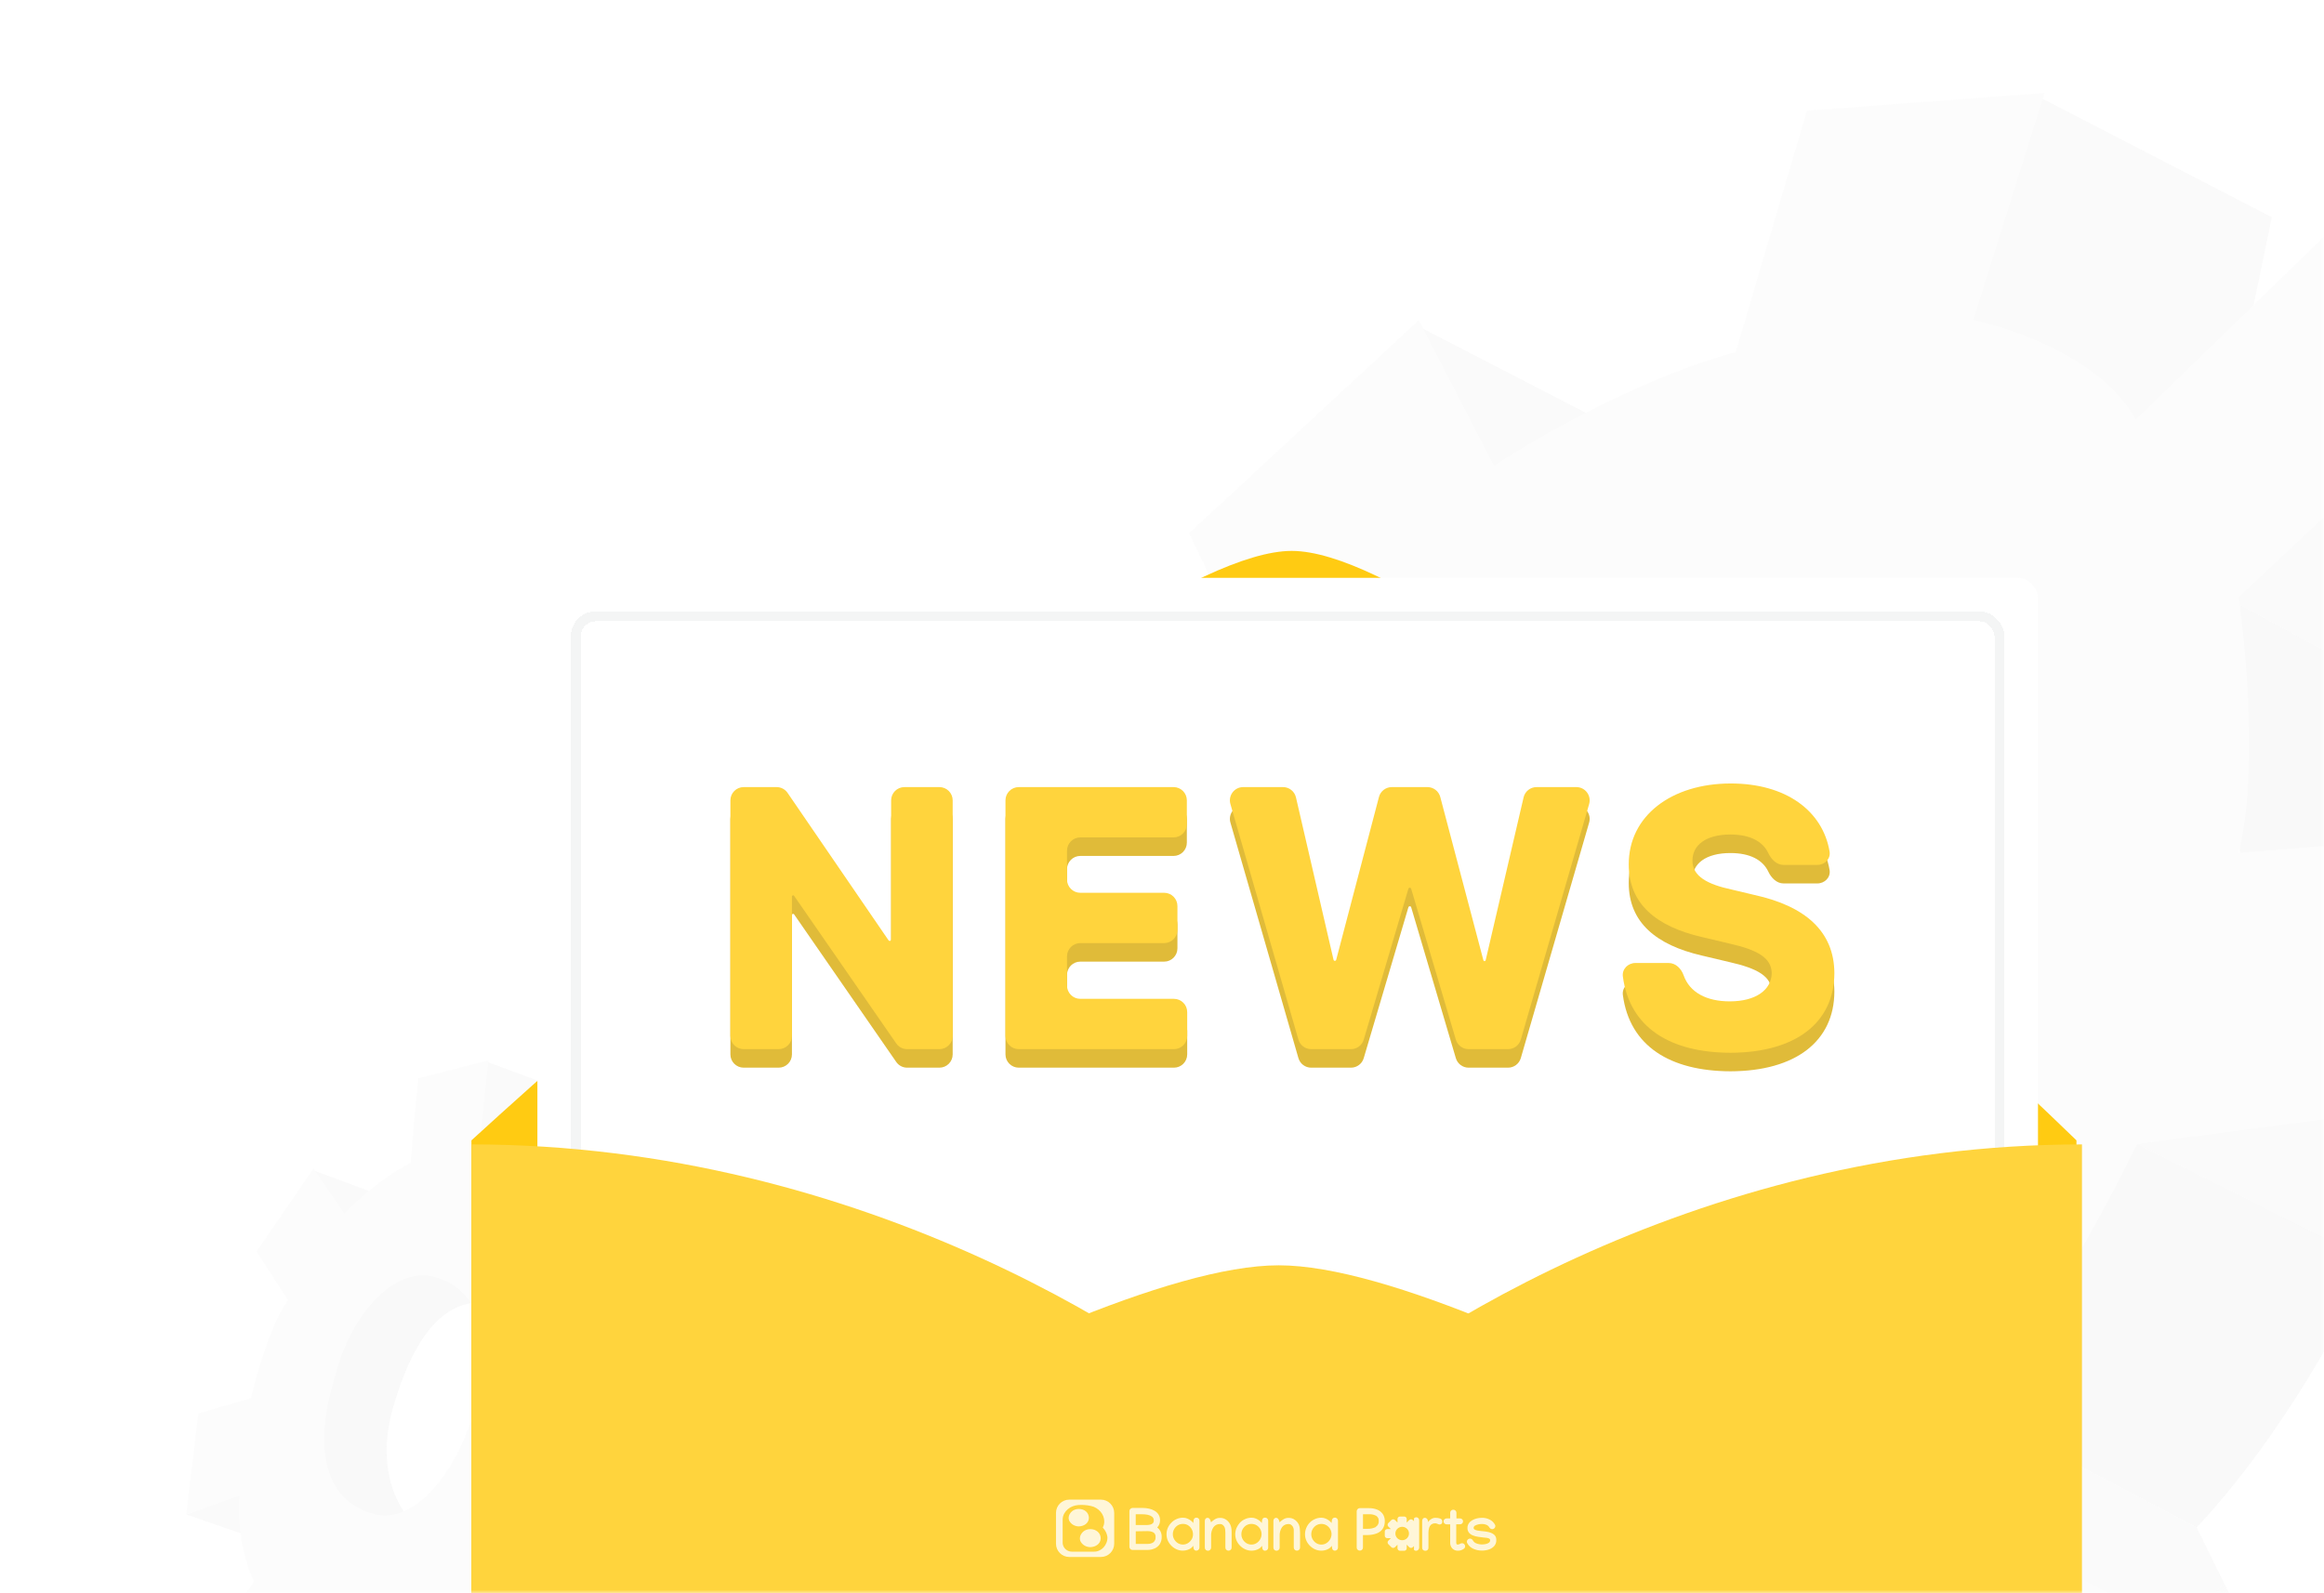 <svg width="350" height="240" viewBox="0 0 350 240" fill="none" xmlns="http://www.w3.org/2000/svg">
<mask id="mask0_4860_79425" style="mask-type:alpha" maskUnits="userSpaceOnUse" x="0" y="0" width="350" height="240">
<mask id="mask1_4860_79425" style="mask-type:alpha" maskUnits="userSpaceOnUse" x="0" y="0" width="350" height="240">
<rect width="350" height="240" rx="16" fill="#D9D9D9"/>
</mask>
<g mask="url(#mask1_4860_79425)">
<rect x="-746" y="-61" width="1096" height="301" rx="16" fill="#1F2937"/>
</g>
</mask>
<g mask="url(#mask0_4860_79425)">
<g opacity="0.1" filter="url(#filter0_f_4860_79425)">
<path d="M156.625 184.085L123.221 189.969L159.011 207.619L156.625 184.085Z" fill="#CAC9C9"/>
<path d="M232.836 158.191C216.996 187.397 228.876 208.3 236.796 215.101L225.481 216.712L202.287 211.88L186.447 181.814L211.904 116.313L257.161 75.509L304.114 98.596L306.943 140.473C303.926 133.851 295.176 120.286 284.315 118.997C270.738 117.387 252.635 121.682 232.836 158.191Z" fill="#BDBDBD"/>
<path d="M249.081 67.486L213.887 49.3L224.027 81.927L249.081 67.486Z" fill="#CAC9C9"/>
<path d="M342.139 32.72L306.945 14.535L295.611 53.045L334.385 70.16L342.139 32.72Z" fill="#CAC9C9"/>
<path d="M399.4 81.393L363.609 64.812L336.17 90.485L370.768 109.205L399.4 81.393Z" fill="#CAC9C9"/>
<path d="M370.768 109.205L336.17 90.485L337.363 129.529L371.961 133.273C373.87 125.999 371.961 114.197 370.768 109.205Z" fill="#BDBDBD"/>
<path d="M400.002 145.575L363.614 126.855L349.895 168.039L385.685 187.294L400.002 145.575Z" fill="#D5D5D5"/>
<path d="M349.895 168.04L321.859 172.319L357.054 189.969L385.686 187.295L349.895 168.04Z" fill="#CAC9C9"/>
<path d="M357.059 189.969L321.865 172.319L296.215 211.898L330.813 230.083C343.697 216.391 353.679 197.635 357.059 189.969Z" fill="#BDBDBD"/>
<path d="M342.146 253.082L308.145 235.432L296.215 211.898L330.813 230.083L342.146 253.082Z" fill="#CAC9C9"/>
<path d="M274.137 267.523L308.138 234.897L342.736 253.617L308.734 286.243L274.137 267.523Z" fill="#D5D5D5"/>
<path fill-rule="evenodd" clip-rule="evenodd" d="M179.072 80.322L213.67 48.231L225.004 70.16C231.168 66.059 247.075 56.896 261.391 53.045L272.128 16.674L307.919 14L297.182 48.231C303.346 49.479 316.867 54.221 321.639 63.207L350.271 35.394L363.991 64.811L337.148 89.95C338.341 98.151 340.011 117.335 337.148 128.46L363.991 126.32L350.271 168.574L321.858 172.318C317.086 182.124 305.413 203.875 297.778 210.293L308.515 234.896L273.918 267.523L261.987 245.594C255.625 250.051 239.559 259.821 226.197 263.244L215.459 298.01L177.879 301.754L189.809 265.918C184.441 265.027 172.391 261.105 167.142 252.547L137.316 279.29L123 250.407L150.44 224.199C148.451 218.494 145.667 202.805 150.44 185.69L123 189.968L137.316 146.645L164.159 143.971C168.733 134.165 180.384 112.414 190.406 103.856L179.072 80.322ZM214.989 203.846C232.918 210.81 257.147 192.94 271.477 166.732C288.662 135.3 283.934 112.514 263.038 104.398C245.11 97.433 219.819 114.05 206.551 141.512C189.25 172.263 192.762 195.211 214.989 203.846Z" fill="#E2E2E2"/>
</g>
<g opacity="0.1" filter="url(#filter1_f_4860_79425)">
<path d="M37.814 224.459L28.111 228.14L39.874 232.224L37.814 224.459Z" fill="#CAC9C9"/>
<path d="M59.233 211.88C56.14 222.48 60.903 228.877 63.672 230.751L60.363 231.87L53.117 231.437L46.642 222.172L50.553 198.916L61.824 182.925L77.252 188.259L80.492 202.15C79.207 200.085 75.804 195.986 72.466 196.11C68.294 196.265 63.099 198.631 59.233 211.88Z" fill="#BDBDBD"/>
<path d="M58.944 180.649L47.33 176.355L52.24 186.771L58.944 180.649Z" fill="#CAC9C9"/>
<path d="M84.924 164.235L73.31 159.942L72.102 173.428L84.731 177.18L84.924 164.235Z" fill="#CAC9C9"/>
<path d="M99.227 169.177L87.613 164.883L93.205 173.892L104.907 177.617L99.227 169.177Z" fill="#D5D5D5"/>
<path d="M104.906 177.617L93.205 173.892L86.424 183.9L97.89 188.404L104.906 177.617Z" fill="#CAC9C9"/>
<path d="M97.891 188.403L86.426 183.9L89.013 196.924L99.623 196.409C99.782 193.873 98.534 190.015 97.891 188.403Z" fill="#BDBDBD"/>
<path d="M108.751 199.097L96.748 194.685L94.976 209.19L106.83 213.812L108.751 199.097Z" fill="#D5D5D5"/>
<path d="M94.978 209.19L86.797 212.059L98.38 216.173L106.832 213.812L94.978 209.19Z" fill="#CAC9C9"/>
<path d="M98.379 216.173L86.796 212.059L81.347 226.636L92.782 230.961C95.872 225.712 97.801 218.915 98.379 216.173Z" fill="#BDBDBD"/>
<path d="M97.499 238.088L86.274 233.913L81.346 226.636L92.781 230.96L97.499 238.088Z" fill="#CAC9C9"/>
<path d="M74.558 251.771L62.734 247.329L73.405 238.502L81.442 245.619C80.78 247.797 76.577 250.628 74.558 251.771Z" fill="#BDBDBD"/>
<path d="M77.888 246.409L86.243 233.734L97.708 238.237L89.353 250.912L77.888 246.409Z" fill="#D5D5D5"/>
<path fill-rule="evenodd" clip-rule="evenodd" d="M38.635 188.534L47.201 176.008L51.858 182.777C53.476 181.088 57.734 177.202 61.816 175.179L62.967 162.44L73.569 159.712L72.297 171.734C74.22 171.837 78.554 172.734 80.501 175.502L87.518 164.715L93.32 173.872L86.688 183.671C87.514 186.358 89.111 192.702 88.886 196.577L96.83 194.487L95.119 209.35L86.794 212.059C85.92 215.589 83.654 223.476 81.725 226.018L86.356 233.715L77.822 246.42L72.985 239.681C71.327 241.5 67.057 245.597 63.237 247.428L61.995 259.629L50.915 262.807L52.455 250.186C50.791 250.162 46.946 249.464 44.88 246.865L37.444 257.354L31.493 248.407L38.243 238.219C37.32 236.409 35.588 231.293 36.045 225.313L28.043 228.151L29.873 212.899L37.787 210.629C38.601 207.108 40.861 199.222 43.385 195.841L38.635 188.534ZM56.48 228.094C62.266 229.511 68.527 222.282 71.337 212.765C74.708 201.351 71.986 193.956 65.244 192.305C59.458 190.889 52.807 197.752 50.387 207.635C46.943 218.827 49.308 226.338 56.48 228.094Z" fill="#E2E2E2"/>
</g>
<g filter="url(#filter2_d_4860_79425)">
<path d="M194.533 87.984C167.42 87.984 71 176.775 71 176.775V280.035H312.719V176.775C312.719 176.775 221.645 87.984 194.533 87.984Z" fill="#FFCB12"/>
</g>
<g filter="url(#filter3_d_4860_79425)">
<rect x="80.934" y="82.04" width="225.991" height="210.263" rx="3" fill="white"/>
</g>
<g filter="url(#filter4_d_4860_79425)">
<rect x="86.727" y="87.834" width="214.402" height="199.501" rx="3" stroke="#1F2937" stroke-opacity="0.05" stroke-width="1.5" shape-rendering="crispEdges"/>
</g>
<g filter="url(#filter5_d_4860_79425)">
<path d="M71 257.684V177.387C129.967 177.387 176.143 207.734 191.86 222.908V257.684H71Z" fill="#FFD43D"/>
</g>
<g filter="url(#filter6_d_4860_79425)">
<path d="M313.547 257.684V177.387C254.984 177.387 209.124 207.734 193.515 222.908V257.684H313.547Z" fill="#FFD43D"/>
</g>
<g filter="url(#filter7_d_4860_79425)">
<path d="M192.576 195.599C225.068 195.599 313.547 252.452 313.547 252.452V299.902H71V252.452C71 252.452 160.084 195.599 192.576 195.599Z" fill="#FFD43D"/>
</g>
<g opacity="0.8">
<path d="M161.442 229.576C161.727 229.795 162.078 229.919 162.441 229.927C162.645 229.926 162.847 229.893 163.041 229.829C163.215 229.773 163.377 229.688 163.521 229.576C163.654 229.467 163.766 229.335 163.852 229.188C163.943 229.014 163.991 228.821 163.991 228.626C163.985 228.44 163.943 228.257 163.866 228.087C163.791 227.929 163.683 227.787 163.549 227.67C163.408 227.551 163.245 227.457 163.069 227.394C162.871 227.326 162.661 227.293 162.45 227.296C162.27 227.297 162.092 227.327 161.922 227.385C161.745 227.442 161.582 227.532 161.442 227.652C161.302 227.773 161.186 227.917 161.096 228.078C161.001 228.236 160.948 228.414 160.943 228.598C160.932 228.799 160.982 228.999 161.087 229.173C161.183 229.325 161.303 229.461 161.442 229.576Z" fill="white"/>
<path d="M163.639 230.43C163.457 230.489 163.289 230.582 163.145 230.705C163.004 230.832 162.884 230.981 162.79 231.145C162.694 231.308 162.642 231.492 162.637 231.681C162.622 231.888 162.672 232.096 162.78 232.275C162.974 232.588 163.272 232.827 163.624 232.951C163.799 233.013 163.984 233.047 164.171 233.052C164.382 233.051 164.592 233.016 164.793 232.951C164.971 232.892 165.138 232.804 165.286 232.69C165.425 232.58 165.541 232.444 165.626 232.289C165.722 232.111 165.771 231.911 165.769 231.71C165.766 231.518 165.722 231.329 165.641 231.154C165.563 230.991 165.452 230.845 165.315 230.725C165.17 230.601 165.003 230.505 164.822 230.44C164.618 230.369 164.403 230.335 164.186 230.338C164 230.338 163.814 230.369 163.639 230.43Z" fill="white"/>
<path d="M159.035 232.533C159.035 233.637 159.931 234.533 161.035 234.533L165.801 234.533C166.905 234.533 167.801 233.637 167.801 232.533L167.801 227.897C167.801 226.793 166.905 225.897 165.801 225.897L161.035 225.897C159.931 225.897 159.035 226.793 159.035 227.897L159.035 232.533ZM160.038 228.866C160.046 228.56 160.126 228.261 160.273 227.992C160.415 227.74 160.6 227.515 160.821 227.328C161.044 227.14 161.298 226.992 161.572 226.891C161.835 226.79 162.112 226.73 162.393 226.712C163.034 226.663 163.679 226.71 164.305 226.853C164.583 226.908 164.849 227.012 165.089 227.16C165.331 227.307 165.549 227.489 165.735 227.7C165.916 227.908 166.059 228.146 166.157 228.402C166.254 228.65 166.304 228.913 166.305 229.179C166.307 229.484 166.236 229.785 166.099 230.059C166.094 230.069 166.091 230.081 166.091 230.093V230.093C166.091 230.112 166.099 230.131 166.113 230.145C166.47 230.518 166.702 230.991 166.776 231.5C166.796 231.799 166.75 232.099 166.639 232.379C166.539 232.639 166.393 232.878 166.206 233.086C166.024 233.286 165.802 233.448 165.554 233.561C165.299 233.68 165.02 233.739 164.738 233.734L161.451 233.734C161.095 233.739 160.751 233.61 160.488 233.373C160.225 233.137 160.064 232.81 160.038 232.46L160.038 228.866Z" fill="white"/>
<path d="M174.279 230.089C174.56 229.798 174.713 229.41 174.707 229.009C174.715 228.711 174.639 228.416 174.487 228.157C174.341 227.921 174.138 227.725 173.896 227.585C173.637 227.43 173.354 227.319 173.058 227.255C172.743 227.184 172.422 227.147 172.099 227.147L171.726 227.147L170.559 227.147C170.436 227.152 170.319 227.203 170.231 227.288C170.144 227.374 170.095 227.49 170.094 227.612L170.094 233.009C170.093 233.07 170.105 233.13 170.128 233.187C170.152 233.244 170.186 233.295 170.23 233.338C170.274 233.382 170.326 233.416 170.384 233.439C170.441 233.462 170.503 233.473 170.565 233.473L172.822 233.473C173.2 233.473 173.574 233.392 173.918 233.235C174.231 233.093 174.496 232.865 174.679 232.577C174.872 232.25 174.967 231.875 174.953 231.497C174.959 231.2 174.892 230.905 174.756 230.639C174.639 230.425 174.476 230.237 174.279 230.089ZM171.042 228.097L171.743 228.097L172.006 228.097C172.281 228.098 172.556 228.123 172.827 228.173C173.071 228.217 173.301 228.315 173.501 228.459C173.59 228.53 173.66 228.621 173.705 228.725C173.751 228.828 173.771 228.94 173.764 229.053C173.768 229.126 173.757 229.199 173.732 229.267C173.707 229.336 173.667 229.399 173.616 229.452C173.511 229.555 173.378 229.626 173.233 229.657C173.068 229.696 172.899 229.717 172.729 229.722L171.042 229.722L171.042 228.097ZM173.715 232.318C173.449 232.495 173.132 232.582 172.811 232.566L171.047 232.566L171.047 230.666L172.751 230.639L172.811 230.639C173.117 230.628 173.42 230.693 173.693 230.828C173.81 230.899 173.904 231.001 173.964 231.122C174.024 231.244 174.048 231.379 174.033 231.514C174.048 231.663 174.027 231.813 173.971 231.953C173.916 232.093 173.828 232.218 173.715 232.318Z" fill="white"/>
<path d="M180.168 228.61C180.11 228.609 180.052 228.621 179.998 228.645C179.945 228.67 179.898 228.706 179.862 228.751C179.785 228.842 179.744 228.957 179.747 229.075L179.708 229.42C179.615 229.289 179.502 229.173 179.374 229.075C179.207 228.943 179.023 228.834 178.826 228.751C178.619 228.662 178.395 228.616 178.169 228.616C177.834 228.614 177.503 228.684 177.199 228.821C176.903 228.946 176.637 229.13 176.416 229.361C176.183 229.592 175.997 229.865 175.868 230.165C175.62 230.769 175.62 231.444 175.868 232.048C176.001 232.343 176.186 232.612 176.416 232.842C176.64 233.069 176.905 233.252 177.199 233.381C177.491 233.511 177.807 233.578 178.128 233.578C178.448 233.578 178.764 233.511 179.056 233.381C179.321 233.269 179.546 233.081 179.703 232.842L179.741 233.117C179.738 233.235 179.779 233.35 179.856 233.441C179.893 233.487 179.94 233.524 179.995 233.548C180.049 233.573 180.109 233.584 180.168 233.581C180.23 233.583 180.291 233.571 180.347 233.548C180.404 233.525 180.455 233.49 180.497 233.446C180.542 233.403 180.578 233.352 180.602 233.296C180.627 233.239 180.639 233.178 180.639 233.117L180.639 229.058C180.641 228.997 180.63 228.936 180.606 228.88C180.582 228.823 180.547 228.772 180.503 228.729C180.458 228.688 180.405 228.657 180.348 228.636C180.29 228.616 180.229 228.607 180.168 228.61ZM179.462 231.876C179.328 232.107 179.14 232.303 178.914 232.448C178.685 232.589 178.42 232.664 178.15 232.664C177.879 232.664 177.614 232.589 177.385 232.448C177.158 232.304 176.97 232.108 176.837 231.876C176.701 231.641 176.629 231.375 176.629 231.104C176.629 230.836 176.698 230.572 176.829 230.337C176.961 230.102 177.15 229.904 177.38 229.76C177.614 229.622 177.882 229.549 178.155 229.549C178.428 229.549 178.696 229.622 178.93 229.76C179.273 229.982 179.519 230.322 179.621 230.713C179.722 231.105 179.671 231.519 179.478 231.876L179.462 231.876Z" fill="white"/>
<path d="M185.29 229.676C185.161 229.394 184.963 229.147 184.715 228.958C184.433 228.743 184.084 228.632 183.729 228.645C183.444 228.642 183.166 228.722 182.929 228.877C182.734 229.005 182.551 229.15 182.381 229.309L182.315 229.087C182.281 228.976 182.23 228.87 182.162 228.774C182.125 228.73 182.078 228.695 182.026 228.67C181.973 228.646 181.916 228.633 181.858 228.633C181.8 228.633 181.742 228.646 181.69 228.67C181.637 228.695 181.591 228.73 181.554 228.774C181.482 228.867 181.445 228.982 181.45 229.098L181.45 233.124C181.448 233.186 181.459 233.248 181.483 233.306C181.506 233.363 181.541 233.416 181.586 233.46C181.63 233.504 181.683 233.538 181.742 233.561C181.8 233.584 181.863 233.595 181.926 233.594C182.051 233.592 182.17 233.543 182.258 233.456C182.346 233.37 182.396 233.252 182.397 233.13L182.397 231.381C182.369 230.916 182.49 230.453 182.742 230.059C182.852 229.903 183 229.776 183.172 229.691C183.345 229.606 183.536 229.566 183.729 229.573C183.888 229.566 184.044 229.618 184.167 229.719C184.277 229.81 184.365 229.924 184.424 230.053C184.477 230.173 184.508 230.301 184.517 230.431C184.535 230.589 184.545 230.747 184.545 230.906L184.545 233.119C184.543 233.18 184.555 233.241 184.578 233.298C184.602 233.354 184.637 233.406 184.682 233.448C184.771 233.535 184.891 233.583 185.016 233.583C185.141 233.583 185.261 233.535 185.35 233.448C185.395 233.406 185.43 233.354 185.454 233.298C185.477 233.241 185.489 233.18 185.487 233.119L185.487 230.906C185.487 230.723 185.487 230.523 185.46 230.318C185.44 230.096 185.382 229.879 185.29 229.676Z" fill="white"/>
<path d="M190.493 228.612C190.434 228.61 190.374 228.621 190.32 228.646C190.266 228.67 190.218 228.707 190.181 228.752C190.104 228.843 190.063 228.958 190.066 229.076L190.028 229.421C189.936 229.291 189.825 229.175 189.699 229.076C189.531 228.946 189.347 228.837 189.151 228.752C188.946 228.662 188.724 228.616 188.499 228.617C188.163 228.615 187.83 228.685 187.524 228.822C187.23 228.95 186.963 229.134 186.741 229.362C186.522 229.599 186.346 229.871 186.22 230.166C185.968 230.77 185.968 231.446 186.22 232.05C186.351 232.346 186.537 232.615 186.768 232.843C186.992 233.071 187.258 233.254 187.551 233.383C187.85 233.517 188.176 233.585 188.505 233.583C188.816 233.581 189.124 233.515 189.408 233.388C189.676 233.277 189.903 233.089 190.06 232.849L190.099 233.124C190.096 233.241 190.135 233.355 190.208 233.448C190.245 233.494 190.293 233.531 190.347 233.555C190.401 233.58 190.461 233.591 190.521 233.588C190.583 233.589 190.644 233.577 190.702 233.554C190.759 233.531 190.811 233.497 190.855 233.454C190.899 233.41 190.934 233.359 190.957 233.302C190.981 233.246 190.992 233.185 190.992 233.124L190.992 229.065C190.992 229.004 190.98 228.943 190.955 228.886C190.931 228.829 190.895 228.778 190.849 228.736C190.803 228.691 190.747 228.656 190.685 228.635C190.624 228.613 190.558 228.606 190.493 228.612ZM189.781 231.877C189.649 232.109 189.461 232.306 189.233 232.449C189.006 232.592 188.741 232.667 188.472 232.665C188.2 232.666 187.935 232.591 187.705 232.449C187.477 232.306 187.289 232.109 187.157 231.877C187.022 231.642 186.952 231.376 186.954 231.105C186.954 230.836 187.021 230.571 187.151 230.334C187.285 230.102 187.473 229.906 187.699 229.761C187.934 229.624 188.201 229.551 188.474 229.551C188.747 229.551 189.015 229.624 189.25 229.761C189.477 229.905 189.665 230.101 189.797 230.334C189.93 230.572 189.998 230.839 189.995 231.111C189.993 231.38 189.919 231.645 189.781 231.877Z" fill="white"/>
<path d="M195.618 229.675C195.486 229.393 195.287 229.147 195.037 228.958C194.757 228.741 194.407 228.63 194.051 228.645C193.768 228.64 193.491 228.721 193.257 228.877C193.062 229.006 192.879 229.15 192.709 229.308L192.649 229.087C192.613 228.975 192.56 228.869 192.49 228.774C192.453 228.73 192.407 228.695 192.355 228.67C192.303 228.646 192.246 228.633 192.188 228.633C192.131 228.633 192.074 228.646 192.022 228.67C191.969 228.695 191.924 228.73 191.887 228.774C191.814 228.866 191.775 228.981 191.777 229.098L191.777 233.124C191.776 233.186 191.787 233.247 191.81 233.304C191.833 233.362 191.868 233.414 191.912 233.457C191.956 233.501 192.008 233.536 192.066 233.559C192.124 233.583 192.186 233.594 192.249 233.594C192.374 233.593 192.493 233.545 192.583 233.459C192.627 233.416 192.662 233.365 192.685 233.308C192.709 233.251 192.721 233.191 192.72 233.13L192.72 231.381C192.694 230.916 192.815 230.454 193.065 230.059C193.176 229.902 193.325 229.776 193.498 229.691C193.671 229.606 193.863 229.566 194.056 229.573C194.214 229.566 194.369 229.618 194.489 229.719C194.6 229.809 194.688 229.924 194.747 230.053C194.799 230.174 194.832 230.301 194.845 230.431C194.854 230.589 194.854 230.748 194.845 230.906L194.845 233.119C194.845 233.18 194.857 233.241 194.882 233.298C194.906 233.355 194.942 233.406 194.988 233.448C195.076 233.534 195.195 233.582 195.319 233.582C195.443 233.582 195.562 233.534 195.651 233.448C195.696 233.406 195.732 233.355 195.757 233.298C195.781 233.241 195.794 233.18 195.793 233.119L195.793 230.906C195.793 230.709 195.782 230.513 195.76 230.318C195.749 230.097 195.701 229.88 195.618 229.675Z" fill="white"/>
<path d="M200.999 228.615C200.94 228.613 200.882 228.625 200.829 228.65C200.775 228.674 200.729 228.71 200.692 228.755C200.615 228.846 200.574 228.961 200.577 229.079L200.538 229.424C200.445 229.293 200.332 229.177 200.204 229.079C200.037 228.947 199.853 228.838 199.656 228.755C199.451 228.667 199.229 228.621 199.004 228.62C198.668 228.617 198.335 228.687 198.029 228.825C197.735 228.953 197.469 229.136 197.246 229.365C197.023 229.599 196.847 229.871 196.725 230.169C196.601 230.467 196.537 230.786 196.539 231.108C196.536 231.433 196.601 231.754 196.731 232.053C196.862 232.348 197.047 232.617 197.279 232.846C197.503 233.073 197.769 233.256 198.062 233.386C198.354 233.515 198.671 233.582 198.991 233.582C199.311 233.582 199.627 233.515 199.919 233.386C200.186 233.273 200.413 233.085 200.571 232.846L200.61 233.121C200.605 233.239 200.644 233.354 200.719 233.445C200.756 233.491 200.804 233.528 200.858 233.553C200.912 233.577 200.972 233.588 201.031 233.585C201.094 233.586 201.155 233.575 201.213 233.551C201.27 233.528 201.322 233.494 201.366 233.45C201.453 233.362 201.502 233.244 201.503 233.121L201.503 229.063C201.5 228.939 201.449 228.821 201.36 228.734C201.271 228.646 201.152 228.596 201.026 228.593L200.999 228.615ZM200.314 231.88C200.18 232.111 199.992 232.307 199.766 232.452C199.538 232.594 199.274 232.668 199.004 232.668C198.733 232.669 198.467 232.594 198.237 232.452C198.01 232.308 197.822 232.112 197.69 231.88C197.553 231.645 197.481 231.379 197.481 231.108C197.483 230.838 197.552 230.573 197.684 230.336C197.818 230.105 198.006 229.909 198.232 229.764C198.466 229.626 198.734 229.554 199.007 229.554C199.28 229.554 199.548 229.626 199.782 229.764C200.011 229.907 200.199 230.103 200.33 230.336C200.467 230.573 200.537 230.841 200.533 231.113C200.526 231.383 200.45 231.646 200.314 231.88Z" fill="white"/>
<path d="M207.379 227.388C207 227.244 206.597 227.173 206.191 227.178L204.788 227.178C204.721 227.176 204.654 227.19 204.594 227.219C204.534 227.248 204.482 227.291 204.443 227.345C204.371 227.425 204.329 227.525 204.322 227.631L204.322 233.126C204.321 233.185 204.333 233.244 204.356 233.299C204.38 233.354 204.415 233.403 204.459 233.444C204.504 233.486 204.556 233.519 204.613 233.542C204.671 233.564 204.732 233.575 204.794 233.573C204.854 233.576 204.914 233.566 204.971 233.544C205.027 233.523 205.079 233.491 205.122 233.449C205.167 233.409 205.203 233.36 205.228 233.305C205.252 233.25 205.265 233.191 205.265 233.131L205.265 231.231L205.993 231.231C206.44 231.224 206.882 231.146 207.303 230.999C207.668 230.868 207.987 230.633 208.217 230.324C208.455 229.966 208.571 229.543 208.552 229.116C208.563 228.732 208.452 228.354 208.234 228.036C208.017 227.745 207.721 227.52 207.379 227.388ZM207.193 230.028C206.819 230.21 206.405 230.299 205.988 230.287L205.27 230.287L205.27 228.096L206.163 228.096C206.544 228.073 206.923 228.155 207.259 228.333C207.386 228.415 207.489 228.53 207.557 228.665C207.624 228.799 207.654 228.95 207.642 229.099C207.659 229.276 207.626 229.453 207.547 229.612C207.467 229.771 207.345 229.906 207.193 230.001L207.193 230.028Z" fill="white"/>
<path d="M216.896 228.742C216.652 228.664 216.396 228.627 216.14 228.634C215.971 228.636 215.806 228.678 215.658 228.758C215.511 228.835 215.376 228.934 215.258 229.05C215.188 229.116 215.125 229.191 215.072 229.271L215.039 229.028C215.012 228.904 214.94 228.794 214.836 228.72C214.762 228.668 214.675 228.638 214.584 228.634C214.527 228.632 214.471 228.643 214.42 228.666C214.368 228.69 214.323 228.725 214.288 228.769C214.218 228.869 214.182 228.988 214.184 229.109L214.184 233.146C214.181 233.206 214.191 233.267 214.212 233.323C214.234 233.38 214.267 233.432 214.31 233.475C214.404 233.559 214.528 233.604 214.655 233.599C214.718 233.603 214.781 233.594 214.841 233.572C214.9 233.551 214.954 233.518 215 233.475C215.044 233.433 215.077 233.383 215.099 233.327C215.121 233.271 215.13 233.211 215.126 233.151L215.126 230.89C215.123 230.644 215.156 230.398 215.225 230.161C215.28 229.964 215.39 229.787 215.543 229.649C215.679 229.545 215.842 229.481 216.014 229.464C216.185 229.447 216.358 229.477 216.512 229.552C216.612 229.61 216.725 229.64 216.841 229.638C216.894 229.638 216.946 229.626 216.994 229.604C217.042 229.583 217.085 229.551 217.12 229.512C217.155 229.473 217.181 229.426 217.196 229.376C217.211 229.327 217.215 229.274 217.208 229.222C217.22 229.119 217.195 229.015 217.138 228.928C217.082 228.84 216.996 228.775 216.896 228.742Z" fill="white"/>
<path d="M220.153 232.466C220.098 232.466 220.044 232.477 219.994 232.498C219.947 232.513 219.903 232.535 219.862 232.563C219.768 232.628 219.654 232.662 219.539 232.66C219.446 232.66 219.391 232.66 219.364 232.59C219.322 232.502 219.305 232.405 219.314 232.309L219.314 229.61L219.89 229.61C220.009 229.61 220.123 229.564 220.207 229.481C220.292 229.398 220.339 229.285 220.339 229.168C220.34 229.11 220.329 229.052 220.306 228.998C220.284 228.944 220.25 228.895 220.207 228.855C220.166 228.813 220.117 228.78 220.062 228.758C220.007 228.736 219.949 228.725 219.89 228.725L219.342 228.725L219.342 227.878C219.343 227.817 219.332 227.756 219.308 227.699C219.285 227.643 219.25 227.591 219.205 227.549C219.161 227.505 219.109 227.471 219.052 227.448C218.994 227.425 218.933 227.413 218.871 227.414C218.808 227.412 218.747 227.423 218.689 227.446C218.631 227.47 218.579 227.505 218.536 227.549C218.492 227.591 218.457 227.643 218.433 227.699C218.409 227.756 218.398 227.817 218.4 227.878L218.4 228.725L217.852 228.725C217.733 228.728 217.621 228.776 217.537 228.858C217.453 228.94 217.405 229.051 217.402 229.168C217.401 229.226 217.412 229.284 217.435 229.338C217.457 229.392 217.491 229.441 217.534 229.481C217.575 229.523 217.624 229.557 217.679 229.58C217.733 229.603 217.792 229.616 217.852 229.616L218.4 229.616L218.4 232.374C218.389 232.689 218.499 232.997 218.706 233.237C218.819 233.356 218.957 233.45 219.11 233.51C219.264 233.571 219.429 233.598 219.594 233.588C219.757 233.59 219.919 233.561 220.07 233.502C220.212 233.451 220.345 233.38 220.465 233.291C220.523 233.248 220.57 233.191 220.603 233.127C220.635 233.062 220.652 232.991 220.651 232.919C220.652 232.859 220.64 232.799 220.617 232.743C220.593 232.687 220.558 232.637 220.514 232.595C220.467 232.549 220.41 232.514 220.348 232.491C220.285 232.469 220.219 232.46 220.153 232.466Z" fill="white"/>
<path d="M225.202 231.386C225.092 231.223 224.944 231.09 224.769 230.997C224.581 230.899 224.38 230.827 224.172 230.782C223.957 230.732 223.739 230.696 223.52 230.674L223.082 230.63C222.897 230.617 222.715 230.592 222.534 230.555C222.381 230.529 222.233 230.48 222.095 230.409C222.048 230.387 222.007 230.351 221.978 230.308C221.949 230.264 221.933 230.213 221.931 230.161C221.93 230.091 221.948 230.021 221.984 229.961C222.02 229.9 222.071 229.85 222.134 229.815C222.291 229.723 222.464 229.658 222.643 229.621C222.823 229.584 223.007 229.564 223.191 229.562C223.429 229.555 223.664 229.601 223.881 229.697C224.063 229.78 224.212 229.918 224.309 230.091C224.351 230.164 224.412 230.225 224.484 230.269C224.557 230.314 224.64 230.339 224.725 230.344C224.787 230.346 224.849 230.335 224.907 230.311C224.964 230.288 225.016 230.254 225.059 230.209C225.105 230.167 225.141 230.116 225.165 230.059C225.19 230.003 225.202 229.942 225.202 229.88C225.202 229.803 225.181 229.726 225.141 229.659C224.967 229.336 224.695 229.074 224.363 228.909C224.004 228.722 223.603 228.628 223.197 228.634C222.94 228.634 222.685 228.663 222.435 228.72C222.187 228.777 221.949 228.869 221.728 228.995C221.519 229.111 221.341 229.273 221.208 229.47C221.071 229.675 221 229.916 221.005 230.161C220.994 230.419 221.076 230.673 221.235 230.879C221.394 231.062 221.598 231.204 221.827 231.289C222.078 231.389 222.342 231.458 222.61 231.494C222.89 231.537 223.158 231.575 223.421 231.602L223.865 231.645C224.004 231.66 224.139 231.698 224.265 231.758C224.314 231.78 224.354 231.816 224.382 231.862C224.409 231.907 224.422 231.959 224.418 232.012C224.421 232.084 224.405 232.156 224.373 232.221C224.34 232.286 224.292 232.342 224.232 232.384C224.092 232.484 223.931 232.552 223.761 232.584C223.581 232.622 223.397 232.642 223.213 232.644C222.921 232.65 222.63 232.598 222.358 232.492C222.122 232.409 221.927 232.242 221.811 232.023C221.77 231.947 221.71 231.883 221.635 231.839C221.562 231.793 221.476 231.766 221.389 231.764C221.326 231.763 221.264 231.776 221.207 231.8C221.149 231.824 221.097 231.859 221.055 231.904C221.009 231.945 220.973 231.996 220.949 232.051C220.924 232.107 220.912 232.167 220.912 232.228C220.914 232.305 220.935 232.381 220.972 232.449C221.165 232.818 221.478 233.112 221.86 233.286C222.276 233.479 222.731 233.576 223.191 233.572C223.539 233.573 223.885 233.519 224.216 233.41C224.523 233.311 224.8 233.136 225.021 232.903C225.239 232.659 225.355 232.342 225.344 232.017C225.359 231.798 225.31 231.579 225.202 231.386Z" fill="white"/>
<path d="M213.288 228.555C213.228 228.553 213.169 228.564 213.115 228.589C213.06 228.613 213.013 228.649 212.975 228.695C212.965 228.709 212.956 228.723 212.948 228.738L212.948 229.143L212.778 228.976C212.743 228.939 212.7 228.91 212.653 228.89C212.606 228.87 212.555 228.86 212.504 228.86C212.453 228.86 212.402 228.87 212.355 228.89C212.308 228.91 212.266 228.939 212.23 228.976L211.852 229.348L211.852 228.808C211.853 228.76 211.844 228.712 211.825 228.667C211.807 228.622 211.78 228.582 211.745 228.547C211.71 228.513 211.669 228.486 211.623 228.468C211.578 228.45 211.529 228.441 211.48 228.441L210.844 228.441C210.795 228.441 210.746 228.45 210.7 228.468C210.654 228.486 210.612 228.513 210.577 228.547C210.542 228.581 210.514 228.622 210.495 228.667C210.476 228.712 210.466 228.76 210.466 228.808L210.466 229.348L210.088 228.976C210.053 228.939 210.01 228.91 209.963 228.89C209.916 228.87 209.866 228.86 209.814 228.86C209.763 228.86 209.712 228.87 209.665 228.89C209.618 228.91 209.576 228.939 209.54 228.976L209.091 229.418C209.055 229.453 209.026 229.495 209.006 229.542C208.986 229.588 208.976 229.638 208.976 229.688C208.976 229.738 208.986 229.788 209.006 229.835C209.026 229.881 209.055 229.923 209.091 229.958L209.475 230.33L208.927 230.33C208.827 230.33 208.73 230.37 208.66 230.439C208.589 230.509 208.549 230.604 208.549 230.703L208.549 231.329C208.549 231.428 208.589 231.522 208.66 231.592C208.73 231.662 208.827 231.701 208.927 231.701L209.475 231.701L209.091 232.074C209.055 232.109 209.026 232.151 209.006 232.197C208.986 232.243 208.976 232.293 208.976 232.343C208.976 232.394 208.986 232.443 209.006 232.49C209.026 232.536 209.055 232.578 209.091 232.613L209.54 233.056C209.576 233.092 209.618 233.122 209.665 233.141C209.712 233.161 209.763 233.172 209.814 233.172C209.866 233.172 209.916 233.161 209.963 233.141C210.01 233.122 210.053 233.092 210.088 233.056L210.466 232.683L210.466 233.223C210.466 233.322 210.506 233.417 210.577 233.487C210.648 233.556 210.744 233.596 210.844 233.596L211.48 233.596C211.529 233.596 211.578 233.586 211.624 233.567C211.669 233.548 211.71 233.521 211.745 233.486C211.78 233.452 211.807 233.41 211.826 233.365C211.844 233.32 211.853 233.272 211.852 233.223L211.852 232.683L212.23 233.056C212.266 233.092 212.308 233.122 212.355 233.141C212.402 233.161 212.453 233.172 212.504 233.172C212.555 233.172 212.606 233.161 212.653 233.141C212.7 233.122 212.743 233.092 212.778 233.056L212.948 232.889L212.948 233.428L212.948 233.461C212.985 233.506 213.032 233.542 213.085 233.566C213.138 233.59 213.196 233.602 213.255 233.601C213.379 233.598 213.498 233.549 213.587 233.462C213.675 233.376 213.727 233.26 213.731 233.137L213.731 231.41C213.734 231.394 213.734 231.377 213.731 231.361L213.731 229.008C213.732 228.947 213.72 228.886 213.697 228.83C213.674 228.773 213.639 228.722 213.595 228.678C213.551 228.635 213.499 228.601 213.441 228.578C213.384 228.555 213.322 228.543 213.26 228.544L213.288 228.555ZM211.173 232.009C210.97 232.009 210.772 231.95 210.604 231.839C210.435 231.728 210.304 231.57 210.227 231.386C210.149 231.201 210.129 230.999 210.168 230.803C210.208 230.607 210.305 230.427 210.449 230.286C210.592 230.145 210.774 230.049 210.973 230.01C211.172 229.971 211.378 229.991 211.565 230.067C211.752 230.144 211.912 230.273 212.025 230.439C212.137 230.605 212.197 230.8 212.197 231C212.197 231.267 212.089 231.524 211.897 231.713C211.705 231.903 211.445 232.009 211.173 232.009Z" fill="white"/>
</g>
<path d="M141.476 121.355C142.58 121.355 143.476 122.25 143.476 123.355V158.827C143.476 159.932 142.58 160.827 141.476 160.827H136.618C135.962 160.827 135.347 160.505 134.974 159.965L119.594 137.733C119.561 137.685 119.506 137.656 119.447 137.656V137.656C119.349 137.656 119.268 137.736 119.268 137.835V158.827C119.268 159.932 118.373 160.827 117.268 160.827H112C110.895 160.827 110 159.932 110 158.827V123.355C110 122.25 110.895 121.355 112 121.355H116.96C117.62 121.355 118.237 121.68 118.61 122.225L133.816 144.433C133.856 144.491 133.922 144.526 133.993 144.526V144.526C134.111 144.526 134.207 144.43 134.207 144.312V123.355C134.207 122.25 135.103 121.355 136.207 121.355H141.476Z" fill="#E0BB39"/>
<path d="M153.427 160.827C152.322 160.827 151.427 159.932 151.427 158.827V123.355C151.427 122.25 152.322 121.355 153.427 121.355H176.742C177.846 121.355 178.742 122.25 178.742 123.355V126.933C178.742 128.038 177.846 128.933 176.742 128.933H162.695C161.591 128.933 160.695 129.828 160.695 130.933V135.275C160.695 136.379 161.591 137.275 162.695 137.275H175.324C176.429 137.275 177.324 138.17 177.324 139.275V142.853C177.324 143.957 176.429 144.853 175.324 144.853H162.695C161.591 144.853 160.695 145.748 160.695 146.853V151.249C160.695 152.354 161.591 153.249 162.695 153.249H176.796C177.901 153.249 178.796 154.144 178.796 155.249V158.827C178.796 159.932 177.901 160.827 176.796 160.827H153.427Z" fill="#E0BB39"/>
<path d="M197.466 160.827C196.575 160.827 195.791 160.238 195.544 159.382L185.304 123.909C184.935 122.63 185.895 121.355 187.226 121.355H193.226C194.157 121.355 194.965 121.997 195.175 122.904L200.831 147.363C200.853 147.457 200.937 147.524 201.034 147.524V147.524C201.129 147.524 201.212 147.46 201.236 147.369L207.673 122.847C207.904 121.968 208.699 121.355 209.608 121.355H214.975C215.883 121.355 216.677 121.966 216.909 122.844L223.405 147.449C223.426 147.526 223.495 147.579 223.574 147.579V147.579C223.655 147.579 223.725 147.523 223.744 147.444L229.458 122.901C229.669 121.995 230.477 121.355 231.406 121.355H237.406C238.738 121.355 239.698 122.632 239.327 123.912L229.038 159.385C228.79 160.239 228.007 160.827 227.117 160.827H221.172C220.286 160.827 219.505 160.245 219.254 159.395L212.527 136.668C212.5 136.575 212.414 136.511 212.317 136.511V136.511C212.22 136.511 212.135 136.575 212.107 136.668L205.381 159.395C205.13 160.245 204.349 160.827 203.463 160.827H197.466Z" fill="#E0BB39"/>
<path d="M268.611 133.076C267.572 133.076 266.761 132.247 266.318 131.308C265.476 129.522 263.541 128.497 260.614 128.497C256.852 128.497 254.916 130.132 254.889 132.368C254.835 134.821 257.234 136.021 260.777 136.784L264.212 137.602C271.818 139.265 276.234 143.054 276.261 149.378C276.234 156.847 270.428 161.345 260.614 161.373C251.538 161.347 245.43 157.589 244.407 149.884C244.26 148.775 245.175 147.852 246.294 147.852H251.31C252.37 147.852 253.203 148.701 253.556 149.701C254.472 152.301 257.026 153.631 260.505 153.631C264.43 153.631 266.775 151.913 266.829 149.378C266.775 147.088 264.757 145.889 260.396 144.907L256.252 143.926C249.464 142.345 245.294 138.965 245.294 133.022C245.266 125.689 251.727 120.809 260.668 120.809C268.91 120.809 274.493 124.874 275.539 131.063C275.724 132.161 274.807 133.076 273.694 133.076H268.611Z" fill="#E0BB39"/>
<path d="M141.476 118.563C142.58 118.563 143.476 119.459 143.476 120.563V156.036C143.476 157.141 142.58 158.036 141.476 158.036H136.618C135.962 158.036 135.347 157.714 134.974 157.174L119.594 134.942C119.561 134.894 119.506 134.865 119.447 134.865V134.865C119.349 134.865 119.268 134.945 119.268 135.044V156.036C119.268 157.141 118.373 158.036 117.268 158.036H112C110.895 158.036 110 157.141 110 156.036V120.563C110 119.459 110.895 118.563 112 118.563H116.96C117.62 118.563 118.237 118.889 118.61 119.433L133.816 141.641C133.856 141.699 133.922 141.734 133.993 141.734V141.734C134.111 141.734 134.207 141.638 134.207 141.52V120.563C134.207 119.459 135.103 118.563 136.207 118.563H141.476Z" fill="#FFD43D"/>
<path d="M153.427 158.036C152.322 158.036 151.427 157.141 151.427 156.036V120.563C151.427 119.459 152.322 118.563 153.427 118.563H176.742C177.846 118.563 178.742 119.459 178.742 120.563V124.141C178.742 125.246 177.846 126.141 176.742 126.141H162.695C161.591 126.141 160.695 127.037 160.695 128.141V132.483C160.695 133.588 161.591 134.483 162.695 134.483H175.324C176.429 134.483 177.324 135.379 177.324 136.483V140.061C177.324 141.166 176.429 142.061 175.324 142.061H162.695C161.591 142.061 160.695 142.957 160.695 144.061V148.458C160.695 149.562 161.591 150.458 162.695 150.458H176.796C177.901 150.458 178.796 151.353 178.796 152.458V156.036C178.796 157.141 177.901 158.036 176.796 158.036H153.427Z" fill="#FFD43D"/>
<path d="M197.466 158.036C196.575 158.036 195.791 157.447 195.544 156.591L185.304 121.118C184.935 119.839 185.895 118.563 187.226 118.563H193.226C194.157 118.563 194.965 119.206 195.175 120.113L200.831 144.571C200.853 144.666 200.937 144.733 201.034 144.733V144.733C201.129 144.733 201.212 144.669 201.236 144.577L207.673 120.055C207.904 119.176 208.699 118.563 209.608 118.563H214.975C215.883 118.563 216.677 119.175 216.909 120.053L223.405 144.658C223.426 144.734 223.495 144.787 223.574 144.787V144.787C223.655 144.787 223.725 144.732 223.744 144.653L229.458 120.11C229.669 119.204 230.477 118.563 231.406 118.563H237.406C238.738 118.563 239.698 119.841 239.327 121.12L229.038 156.593C228.79 157.448 228.007 158.036 227.117 158.036H221.172C220.286 158.036 219.505 157.453 219.254 156.604L212.527 133.877C212.5 133.784 212.414 133.72 212.317 133.72V133.72C212.22 133.72 212.135 133.784 212.107 133.877L205.381 156.604C205.13 157.453 204.349 158.036 203.463 158.036H197.466Z" fill="#FFD43D"/>
<path d="M268.611 130.285C267.572 130.285 266.761 129.456 266.318 128.516C265.476 126.73 263.541 125.705 260.614 125.705C256.852 125.705 254.916 127.341 254.889 129.576C254.835 132.03 257.234 133.229 260.777 133.992L264.212 134.81C271.818 136.473 276.234 140.262 276.261 146.587C276.234 154.056 270.428 158.554 260.614 158.581C251.538 158.556 245.43 154.798 244.407 147.093C244.26 145.984 245.175 145.06 246.294 145.06H251.31C252.37 145.06 253.203 145.91 253.556 146.91C254.472 149.509 257.026 150.839 260.505 150.839C264.43 150.839 266.775 149.122 266.829 146.587C266.775 144.297 264.757 143.097 260.396 142.116L256.252 141.135C249.464 139.554 245.294 136.173 245.294 130.231C245.266 122.898 251.727 118.018 260.668 118.018C268.91 118.018 274.493 122.083 275.539 128.272C275.724 129.37 274.807 130.285 273.694 130.285H268.611Z" fill="#FFD43D"/>
</g>
<defs>
<filter id="filter0_f_4860_79425" x="121" y="12" width="281.002" height="309.404" filterUnits="userSpaceOnUse" color-interpolation-filters="sRGB">
<feFlood flood-opacity="0" result="BackgroundImageFix"/>
<feBlend mode="normal" in="SourceGraphic" in2="BackgroundImageFix" result="shape"/>
<feGaussianBlur stdDeviation="1" result="effect1_foregroundBlur_4860_79425"/>
</filter>
<filter id="filter1_f_4860_79425" x="25.043" y="156.712" width="86.707" height="113.198" filterUnits="userSpaceOnUse" color-interpolation-filters="sRGB">
<feFlood flood-opacity="0" result="BackgroundImageFix"/>
<feBlend mode="normal" in="SourceGraphic" in2="BackgroundImageFix" result="shape"/>
<feGaussianBlur stdDeviation="1.5" result="effect1_foregroundBlur_4860_79425"/>
</filter>
<filter id="filter2_d_4860_79425" x="61" y="72.984" width="261.719" height="212.051" filterUnits="userSpaceOnUse" color-interpolation-filters="sRGB">
<feFlood flood-opacity="0" result="BackgroundImageFix"/>
<feColorMatrix in="SourceAlpha" type="matrix" values="0 0 0 0 0 0 0 0 0 0 0 0 0 0 0 0 0 0 127 0" result="hardAlpha"/>
<feOffset dy="-5"/>
<feGaussianBlur stdDeviation="5"/>
<feComposite in2="hardAlpha" operator="out"/>
<feColorMatrix type="matrix" values="0 0 0 0 0 0 0 0 0 0 0 0 0 0 0 0 0 0 0.05 0"/>
<feBlend mode="normal" in2="BackgroundImageFix" result="effect1_dropShadow_4860_79425"/>
<feBlend mode="normal" in="SourceGraphic" in2="effect1_dropShadow_4860_79425" result="shape"/>
</filter>
<filter id="filter3_d_4860_79425" x="60.934" y="67.04" width="265.99" height="250.263" filterUnits="userSpaceOnUse" color-interpolation-filters="sRGB">
<feFlood flood-opacity="0" result="BackgroundImageFix"/>
<feColorMatrix in="SourceAlpha" type="matrix" values="0 0 0 0 0 0 0 0 0 0 0 0 0 0 0 0 0 0 127 0" result="hardAlpha"/>
<feOffset dy="5"/>
<feGaussianBlur stdDeviation="10"/>
<feComposite in2="hardAlpha" operator="out"/>
<feColorMatrix type="matrix" values="0 0 0 0 0 0 0 0 0 0 0 0 0 0 0 0 0 0 0.1 0"/>
<feBlend mode="normal" in2="BackgroundImageFix" result="effect1_dropShadow_4860_79425"/>
<feBlend mode="normal" in="SourceGraphic" in2="effect1_dropShadow_4860_79425" result="shape"/>
</filter>
<filter id="filter4_d_4860_79425" x="65.977" y="72.084" width="255.902" height="241.001" filterUnits="userSpaceOnUse" color-interpolation-filters="sRGB">
<feFlood flood-opacity="0" result="BackgroundImageFix"/>
<feColorMatrix in="SourceAlpha" type="matrix" values="0 0 0 0 0 0 0 0 0 0 0 0 0 0 0 0 0 0 127 0" result="hardAlpha"/>
<feOffset dy="5"/>
<feGaussianBlur stdDeviation="10"/>
<feComposite in2="hardAlpha" operator="out"/>
<feColorMatrix type="matrix" values="0 0 0 0 0 0 0 0 0 0 0 0 0 0 0 0 0 0 0.1 0"/>
<feBlend mode="normal" in2="BackgroundImageFix" result="effect1_dropShadow_4860_79425"/>
<feBlend mode="normal" in="SourceGraphic" in2="effect1_dropShadow_4860_79425" result="shape"/>
</filter>
<filter id="filter5_d_4860_79425" x="61" y="162.387" width="140.859" height="100.297" filterUnits="userSpaceOnUse" color-interpolation-filters="sRGB">
<feFlood flood-opacity="0" result="BackgroundImageFix"/>
<feColorMatrix in="SourceAlpha" type="matrix" values="0 0 0 0 0 0 0 0 0 0 0 0 0 0 0 0 0 0 127 0" result="hardAlpha"/>
<feOffset dy="-5"/>
<feGaussianBlur stdDeviation="5"/>
<feComposite in2="hardAlpha" operator="out"/>
<feColorMatrix type="matrix" values="0 0 0 0 0 0 0 0 0 0 0 0 0 0 0 0 0 0 0.05 0"/>
<feBlend mode="normal" in2="BackgroundImageFix" result="effect1_dropShadow_4860_79425"/>
<feBlend mode="normal" in="SourceGraphic" in2="effect1_dropShadow_4860_79425" result="shape"/>
</filter>
<filter id="filter6_d_4860_79425" x="183.516" y="162.387" width="140.031" height="100.297" filterUnits="userSpaceOnUse" color-interpolation-filters="sRGB">
<feFlood flood-opacity="0" result="BackgroundImageFix"/>
<feColorMatrix in="SourceAlpha" type="matrix" values="0 0 0 0 0 0 0 0 0 0 0 0 0 0 0 0 0 0 127 0" result="hardAlpha"/>
<feOffset dy="-5"/>
<feGaussianBlur stdDeviation="5"/>
<feComposite in2="hardAlpha" operator="out"/>
<feColorMatrix type="matrix" values="0 0 0 0 0 0 0 0 0 0 0 0 0 0 0 0 0 0 0.05 0"/>
<feBlend mode="normal" in2="BackgroundImageFix" result="effect1_dropShadow_4860_79425"/>
<feBlend mode="normal" in="SourceGraphic" in2="effect1_dropShadow_4860_79425" result="shape"/>
</filter>
<filter id="filter7_d_4860_79425" x="61" y="180.599" width="262.547" height="124.304" filterUnits="userSpaceOnUse" color-interpolation-filters="sRGB">
<feFlood flood-opacity="0" result="BackgroundImageFix"/>
<feColorMatrix in="SourceAlpha" type="matrix" values="0 0 0 0 0 0 0 0 0 0 0 0 0 0 0 0 0 0 127 0" result="hardAlpha"/>
<feOffset dy="-5"/>
<feGaussianBlur stdDeviation="5"/>
<feComposite in2="hardAlpha" operator="out"/>
<feColorMatrix type="matrix" values="0 0 0 0 0 0 0 0 0 0 0 0 0 0 0 0 0 0 0.05 0"/>
<feBlend mode="normal" in2="BackgroundImageFix" result="effect1_dropShadow_4860_79425"/>
<feBlend mode="normal" in="SourceGraphic" in2="effect1_dropShadow_4860_79425" result="shape"/>
</filter>
</defs>
</svg>
